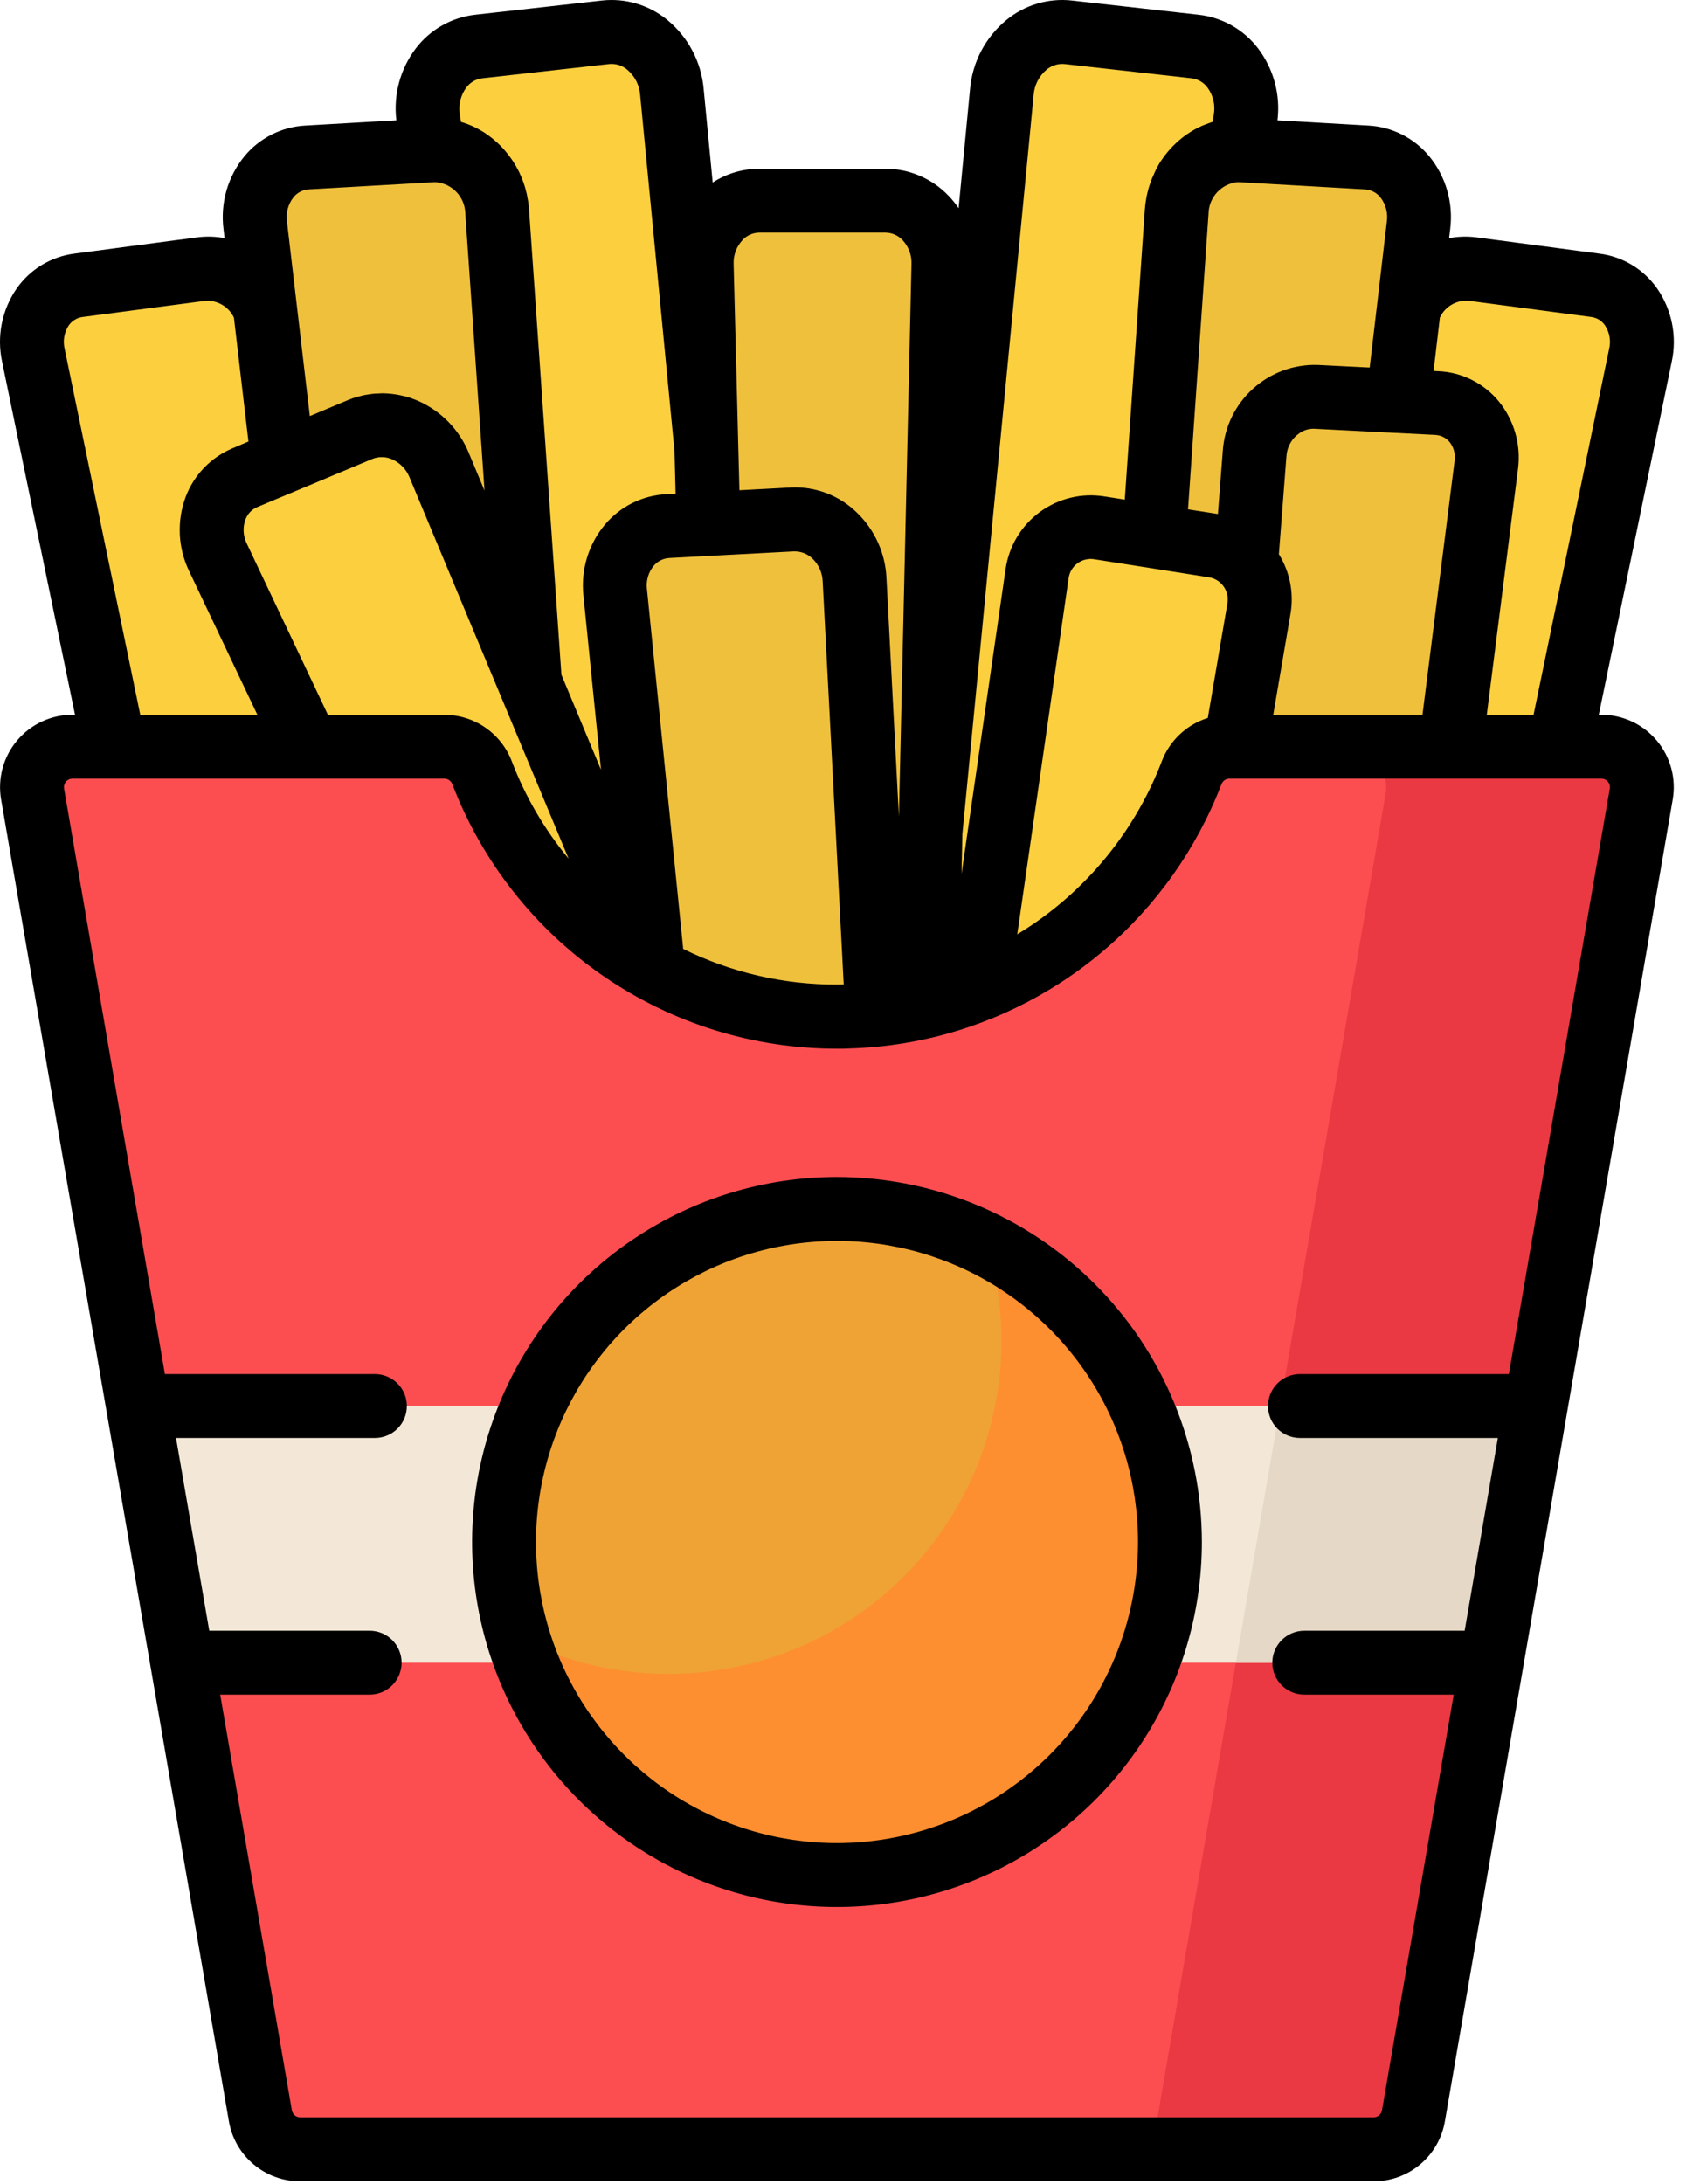 <svg width="76" height="98" viewBox="0 0 76 98" fill="none" xmlns="http://www.w3.org/2000/svg">
<path d="M33.434 61.951L29.789 62.306C29.186 62.371 28.58 62.203 28.097 61.836C27.613 61.469 27.289 60.931 27.189 60.333L19.225 5.326C19.154 4.964 19.157 4.592 19.233 4.232C19.309 3.871 19.456 3.53 19.667 3.228C19.877 2.925 20.147 2.669 20.459 2.473C20.77 2.277 21.119 2.145 21.482 2.087L27.182 1.448C27.553 1.425 27.924 1.476 28.275 1.597C28.626 1.719 28.949 1.909 29.226 2.156C29.503 2.404 29.729 2.704 29.889 3.038C30.049 3.373 30.142 3.737 30.161 4.108L35.506 59.518C35.53 59.814 35.496 60.111 35.405 60.394C35.314 60.676 35.168 60.938 34.975 61.164C34.783 61.39 34.548 61.576 34.283 61.711C34.019 61.846 33.73 61.927 33.434 61.95V61.951Z" fill="#FCCF3F"/>
<path d="M23.97 66.13L20.349 66.31C19.749 66.347 19.156 66.156 18.69 65.776C18.223 65.397 17.916 64.856 17.829 64.26L11.459 10.108C11.398 9.754 11.411 9.391 11.497 9.041C11.583 8.692 11.74 8.365 11.959 8.079C12.177 7.793 12.452 7.556 12.767 7.381C13.081 7.207 13.428 7.099 13.786 7.065L19.445 6.742C20.188 6.736 20.904 7.02 21.441 7.534C21.977 8.047 22.293 8.75 22.319 9.492L26.088 63.846C26.104 64.136 26.061 64.427 25.962 64.7C25.864 64.973 25.711 65.224 25.513 65.437C25.316 65.65 25.077 65.821 24.812 65.94C24.547 66.059 24.261 66.123 23.97 66.129V66.13Z" fill="#EFC03C"/>
<path d="M18.557 69.919L15.008 70.328C14.416 70.399 13.819 70.25 13.329 69.909C12.84 69.569 12.493 69.06 12.354 68.48L1.499 15.944C1.409 15.605 1.39 15.25 1.445 14.903C1.5 14.555 1.626 14.223 1.816 13.928C2.006 13.632 2.256 13.38 2.55 13.186C2.843 12.992 3.174 12.862 3.52 12.803L9.042 12.072C9.773 12.013 10.498 12.237 11.067 12.699C11.636 13.16 12.006 13.823 12.098 14.55L20.448 67.542C20.49 67.824 20.473 68.112 20.399 68.386C20.325 68.661 20.195 68.918 20.017 69.141C19.84 69.364 19.619 69.548 19.368 69.682C19.116 69.816 18.84 69.897 18.556 69.919H18.557Z" fill="#FCCF3F"/>
<path d="M41.705 61.95L45.35 62.306C45.953 62.371 46.559 62.203 47.042 61.836C47.526 61.469 47.851 60.931 47.95 60.333L55.911 5.331C55.982 4.97 55.98 4.598 55.904 4.237C55.828 3.877 55.68 3.535 55.47 3.233C55.259 2.931 54.99 2.674 54.678 2.478C54.366 2.282 54.018 2.151 53.654 2.092L47.954 1.453C47.584 1.431 47.212 1.482 46.861 1.603C46.511 1.725 46.188 1.915 45.911 2.163C45.634 2.41 45.408 2.71 45.248 3.045C45.088 3.379 44.995 3.743 44.976 4.114L39.631 59.523C39.607 59.819 39.641 60.117 39.732 60.4C39.823 60.682 39.969 60.944 40.162 61.17C40.354 61.396 40.589 61.582 40.854 61.717C41.119 61.852 41.407 61.933 41.703 61.956L41.705 61.95Z" fill="#FCCF3F"/>
<path d="M51.169 66.131L54.79 66.311C55.391 66.347 55.983 66.157 56.45 65.777C56.916 65.397 57.223 64.856 57.31 64.261L63.681 10.11C63.742 9.755 63.729 9.392 63.643 9.043C63.557 8.694 63.4 8.366 63.182 8.08C62.963 7.795 62.688 7.557 62.374 7.383C62.059 7.208 61.712 7.101 61.354 7.067L55.694 6.744C54.951 6.738 54.236 7.022 53.699 7.535C53.163 8.049 52.847 8.752 52.821 9.494L49.052 63.848C49.036 64.138 49.079 64.428 49.178 64.701C49.277 64.975 49.429 65.225 49.627 65.438C49.825 65.651 50.063 65.822 50.328 65.941C50.593 66.06 50.88 66.125 51.17 66.131H51.169Z" fill="#EFC03C"/>
<path d="M56.581 69.919L60.131 70.328C60.723 70.399 61.32 70.25 61.809 69.909C62.298 69.569 62.645 69.06 62.784 68.48L73.639 15.945C73.73 15.606 73.748 15.251 73.694 14.903C73.639 14.556 73.513 14.224 73.323 13.928C73.133 13.633 72.883 13.38 72.59 13.186C72.296 12.992 71.966 12.862 71.619 12.803L66.097 12.072C65.367 12.013 64.641 12.238 64.072 12.699C63.503 13.161 63.134 13.824 63.041 14.551L54.69 67.542C54.649 67.824 54.666 68.111 54.74 68.386C54.814 68.661 54.943 68.918 55.121 69.141C55.298 69.364 55.519 69.548 55.771 69.682C56.022 69.816 56.298 69.897 56.582 69.919H56.581Z" fill="#FCCF3F"/>
<path d="M38.812 67.885H35.194C34.603 67.899 34.031 67.681 33.598 67.28C33.165 66.878 32.905 66.323 32.874 65.733L31.498 11.879C31.474 11.519 31.523 11.158 31.642 10.816C31.76 10.475 31.946 10.162 32.188 9.893C32.43 9.625 32.723 9.409 33.05 9.256C33.378 9.103 33.732 9.018 34.093 9.004H39.749C40.11 9.019 40.464 9.105 40.791 9.258C41.118 9.411 41.411 9.628 41.653 9.896C41.895 10.163 42.082 10.477 42.201 10.817C42.321 11.158 42.371 11.519 42.349 11.879L41.124 65.734C41.095 66.323 40.837 66.878 40.405 67.279C39.973 67.681 39.402 67.899 38.812 67.885V67.885Z" fill="#EFC03C"/>
<path d="M38.967 72.839L35.644 74.202C35.102 74.436 34.492 74.455 33.936 74.256C33.38 74.057 32.921 73.655 32.65 73.13L9.783 25.012C9.617 24.699 9.517 24.355 9.489 24.002C9.46 23.648 9.505 23.293 9.619 22.957C9.733 22.621 9.915 22.312 10.153 22.05C10.391 21.787 10.681 21.575 11.003 21.428L16.177 19.264C16.859 19.011 17.613 19.037 18.275 19.336C18.938 19.636 19.455 20.185 19.714 20.864L40.23 70.02C40.334 70.288 40.385 70.574 40.378 70.861C40.37 71.148 40.306 71.431 40.189 71.694C40.072 71.956 39.904 72.192 39.694 72.389C39.485 72.586 39.238 72.739 38.969 72.839H38.967Z" fill="#FCCF3F"/>
<path d="M39.002 81.43L35.415 81.596C34.826 81.634 34.244 81.447 33.788 81.072C33.332 80.698 33.034 80.164 32.956 79.579L27.615 26.573C27.564 26.222 27.585 25.865 27.678 25.522C27.77 25.18 27.931 24.86 28.152 24.582C28.372 24.304 28.648 24.075 28.96 23.907C29.273 23.74 29.616 23.638 29.97 23.608L35.57 23.308C36.297 23.299 36.999 23.578 37.522 24.084C38.045 24.589 38.347 25.281 38.362 26.008L41.139 79.2C41.147 79.488 41.098 79.774 40.995 80.042C40.892 80.31 40.736 80.555 40.537 80.763C40.338 80.971 40.1 81.136 39.837 81.251C39.573 81.366 39.289 81.427 39.002 81.431V81.43Z" fill="#EFC03C"/>
<path d="M54.479 72.542L57.964 72.698C58.534 72.736 59.097 72.562 59.547 72.21C59.996 71.859 60.3 71.353 60.399 70.791L66.72 20.87C66.774 20.539 66.758 20.201 66.673 19.877C66.588 19.552 66.437 19.25 66.228 18.988C66.019 18.726 65.757 18.51 65.46 18.355C65.163 18.201 64.837 18.11 64.502 18.089L59.084 17.811C58.386 17.796 57.71 18.05 57.195 18.521C56.681 18.993 56.367 19.644 56.321 20.341L52.451 70.435C52.439 70.708 52.483 70.981 52.579 71.237C52.676 71.493 52.823 71.727 53.013 71.924C53.203 72.121 53.43 72.278 53.682 72.385C53.934 72.491 54.206 72.545 54.479 72.544V72.542Z" fill="#EFC03C"/>
<path d="M41.067 80.632L44.853 81.231C45.484 81.331 46.13 81.178 46.649 80.805C47.168 80.433 47.52 79.87 47.628 79.24L56.518 27.308C56.572 26.991 56.563 26.666 56.491 26.352C56.419 26.038 56.285 25.742 56.097 25.48C55.91 25.219 55.672 24.997 55.397 24.828C55.123 24.659 54.818 24.547 54.5 24.497L49.341 23.683C49.023 23.633 48.698 23.647 48.385 23.723C48.072 23.8 47.778 23.938 47.519 24.129C47.259 24.32 47.041 24.561 46.875 24.837C46.71 25.113 46.601 25.42 46.555 25.738L39.038 77.888C38.947 78.52 39.109 79.163 39.488 79.678C39.868 80.192 40.435 80.536 41.066 80.635L41.067 80.632Z" fill="#FCCF3F"/>
<path d="M55.193 33.507C54.824 33.509 54.463 33.622 54.16 33.833C53.856 34.043 53.624 34.341 53.493 34.686C52.257 37.906 50.074 40.676 47.231 42.63C44.389 44.583 41.021 45.629 37.572 45.629C34.122 45.629 30.754 44.583 27.912 42.63C25.069 40.676 22.886 37.906 21.65 34.686C21.519 34.341 21.287 34.043 20.983 33.833C20.68 33.622 20.319 33.509 19.95 33.507H3.256C2.991 33.508 2.729 33.566 2.489 33.678C2.249 33.789 2.036 33.952 1.866 34.155C1.695 34.358 1.571 34.595 1.501 34.851C1.432 35.106 1.419 35.374 1.464 35.635L11.688 94.945C11.761 95.368 11.981 95.751 12.309 96.028C12.637 96.304 13.052 96.455 13.481 96.455H61.659C62.088 96.455 62.503 96.304 62.831 96.028C63.159 95.751 63.379 95.368 63.452 94.945L73.676 35.635C73.721 35.374 73.708 35.106 73.639 34.85C73.57 34.595 73.445 34.357 73.275 34.154C73.104 33.952 72.891 33.789 72.65 33.677C72.41 33.565 72.148 33.507 71.883 33.507H55.193Z" fill="#FC4E51"/>
<path d="M71.883 33.507H60.407C60.672 33.507 60.934 33.565 61.174 33.677C61.415 33.789 61.628 33.952 61.798 34.155C61.969 34.358 62.093 34.595 62.163 34.851C62.232 35.107 62.244 35.375 62.199 35.636L51.975 94.945C51.902 95.368 51.682 95.751 51.354 96.027C51.026 96.303 50.612 96.454 50.183 96.454H61.659C62.088 96.454 62.503 96.303 62.831 96.027C63.159 95.751 63.379 95.368 63.452 94.945L73.676 35.635C73.721 35.374 73.709 35.106 73.639 34.85C73.57 34.595 73.445 34.357 73.275 34.154C73.104 33.952 72.891 33.789 72.65 33.677C72.41 33.565 72.148 33.507 71.883 33.507V33.507Z" fill="#EA3942"/>
<path d="M68.941 63.098H6.195L8.18 74.616H66.955L68.941 63.098Z" fill="#F3E8D7"/>
<path d="M68.942 63.098H57.465L55.479 74.616H66.956L68.942 63.098Z" fill="#E5D8C6"/>
<path d="M52.516 69.198C52.516 72.154 51.639 75.044 49.997 77.502C48.355 79.96 46.021 81.875 43.29 83.007C40.559 84.138 37.554 84.434 34.655 83.857C31.755 83.281 29.092 81.857 27.002 79.767C24.912 77.677 23.488 75.014 22.911 72.115C22.334 69.216 22.63 66.211 23.761 63.48C24.892 60.748 26.808 58.414 29.266 56.772C31.724 55.129 34.613 54.253 37.569 54.252C39.532 54.252 41.475 54.639 43.289 55.39C45.102 56.141 46.75 57.242 48.138 58.63C49.526 60.017 50.627 61.665 51.378 63.479C52.129 65.292 52.516 67.236 52.516 69.198V69.198Z" fill="#EFA335"/>
<path d="M44.322 55.867C45.165 58.668 45.167 61.654 44.328 64.457C43.49 67.259 41.848 69.754 39.605 71.631C37.362 73.509 34.618 74.688 31.712 75.021C28.806 75.354 25.866 74.826 23.257 73.505C23.969 75.873 25.258 78.028 27.008 79.776C28.758 81.524 30.915 82.81 33.284 83.519C35.654 84.228 38.162 84.338 40.585 83.839C43.008 83.34 45.268 82.248 47.165 80.66C49.061 79.072 50.534 77.038 51.451 74.741C52.368 72.444 52.7 69.955 52.418 67.498C52.137 65.041 51.249 62.692 49.836 60.662C48.423 58.632 46.528 56.984 44.322 55.867V55.867Z" fill="#FD8F31"/>
<path d="M37.573 52.819C34.333 52.819 31.166 53.78 28.473 55.58C25.779 57.38 23.68 59.938 22.44 62.931C21.2 65.924 20.876 69.218 21.508 72.395C22.14 75.572 23.7 78.491 25.991 80.782C28.281 83.073 31.2 84.633 34.377 85.265C37.555 85.897 40.848 85.572 43.841 84.332C46.834 83.093 49.392 80.993 51.192 78.3C52.992 75.606 53.953 72.439 53.953 69.199C53.948 64.857 52.22 60.694 49.149 57.623C46.079 54.552 41.916 52.825 37.573 52.819ZM37.573 82.711C34.901 82.711 32.288 81.918 30.066 80.434C27.844 78.949 26.113 76.838 25.09 74.37C24.068 71.9 23.8 69.184 24.322 66.563C24.843 63.942 26.13 61.534 28.02 59.645C29.91 57.755 32.317 56.468 34.938 55.947C37.559 55.426 40.276 55.693 42.745 56.716C45.214 57.739 47.324 59.471 48.809 61.693C50.293 63.915 51.086 66.527 51.086 69.199C51.082 72.782 49.657 76.217 47.124 78.75C44.59 81.283 41.155 82.708 37.573 82.711V82.711Z" fill="black"/>
<path d="M71.883 32.075H71.771L75.044 16.235C75.166 15.671 75.171 15.088 75.058 14.521C74.945 13.955 74.717 13.418 74.388 12.944C74.089 12.518 73.705 12.159 73.26 11.89C72.814 11.621 72.318 11.448 71.802 11.383L66.28 10.652C65.871 10.598 65.456 10.611 65.051 10.688L65.1 10.277C65.173 9.696 65.127 9.108 64.965 8.546C64.803 7.984 64.528 7.462 64.157 7.01C63.822 6.605 63.407 6.274 62.938 6.037C62.469 5.8 61.956 5.663 61.431 5.635L57.346 5.399C57.486 4.252 57.175 3.097 56.478 2.176C56.159 1.757 55.759 1.407 55.301 1.146C54.843 0.886 54.337 0.722 53.814 0.663L48.114 0.024C47.589 -0.034 47.058 0.014 46.552 0.166C46.046 0.317 45.575 0.569 45.168 0.906C44.71 1.285 44.33 1.751 44.052 2.276C43.774 2.802 43.603 3.378 43.548 3.971L43.032 9.344C42.895 9.139 42.739 8.948 42.567 8.772C42.202 8.392 41.764 8.091 41.28 7.885C40.795 7.678 40.274 7.572 39.748 7.572H34.093C33.348 7.571 32.619 7.786 31.993 8.191L31.586 3.972C31.532 3.379 31.361 2.803 31.083 2.277C30.806 1.751 30.427 1.285 29.969 0.906C29.562 0.569 29.091 0.317 28.585 0.166C28.079 0.014 27.547 -0.034 27.022 0.024L21.322 0.663C20.799 0.723 20.294 0.888 19.837 1.148C19.379 1.409 18.979 1.759 18.661 2.179C17.965 3.099 17.654 4.253 17.793 5.399L13.702 5.635C13.177 5.663 12.665 5.801 12.195 6.037C11.726 6.274 11.311 6.605 10.976 7.01C10.605 7.462 10.331 7.984 10.168 8.546C10.006 9.108 9.96 9.696 10.033 10.277L10.082 10.688C9.677 10.611 9.262 10.598 8.853 10.652L3.331 11.383C2.816 11.449 2.321 11.623 1.877 11.892C1.433 12.16 1.049 12.518 0.751 12.944C0.422 13.418 0.194 13.955 0.081 14.521C-0.032 15.088 -0.027 15.671 0.095 16.235L3.368 32.075H3.256C2.782 32.074 2.314 32.178 1.884 32.377C1.454 32.577 1.073 32.869 0.768 33.231C0.462 33.594 0.24 34.018 0.116 34.476C-0.008 34.933 -0.031 35.412 0.05 35.88L10.274 95.189C10.403 95.946 10.796 96.632 11.383 97.126C11.97 97.62 12.713 97.891 13.48 97.889H61.659C62.426 97.891 63.169 97.621 63.756 97.126C64.343 96.632 64.735 95.946 64.864 95.189L75.089 35.88C75.17 35.412 75.147 34.933 75.023 34.476C74.899 34.018 74.677 33.594 74.371 33.231C74.066 32.869 73.685 32.577 73.255 32.377C72.825 32.178 72.357 32.074 71.883 32.075V32.075ZM64.637 14.249C64.749 14.011 64.93 13.812 65.157 13.677C65.384 13.542 65.646 13.479 65.909 13.495L71.431 14.225C71.555 14.241 71.674 14.283 71.781 14.348C71.888 14.413 71.979 14.5 72.05 14.604C72.151 14.757 72.219 14.929 72.251 15.11C72.283 15.291 72.278 15.476 72.235 15.655L68.843 32.074H66.743L68.143 21.049C68.214 20.507 68.174 19.957 68.023 19.433C67.873 18.908 67.617 18.42 67.27 17.998C66.939 17.6 66.528 17.275 66.064 17.044C65.6 16.813 65.093 16.682 64.575 16.659L64.354 16.648L64.637 14.249ZM62.681 19.428L64.429 19.518C64.552 19.523 64.673 19.554 64.784 19.608C64.894 19.663 64.992 19.74 65.071 19.834C65.166 19.953 65.235 20.091 65.273 20.238C65.312 20.385 65.32 20.538 65.297 20.689L63.856 32.075H57.156L57.931 27.547C58.091 26.621 57.905 25.669 57.409 24.87L57.75 20.45C57.766 20.245 57.829 20.047 57.932 19.869C58.036 19.692 58.179 19.541 58.35 19.427C58.546 19.297 58.778 19.232 59.013 19.242L62.68 19.43L62.681 19.428ZM55.561 8.175C55.58 8.175 55.598 8.175 55.618 8.175L61.272 8.499C61.406 8.507 61.536 8.542 61.656 8.603C61.775 8.664 61.88 8.75 61.965 8.854C62.084 9.006 62.172 9.181 62.222 9.368C62.272 9.555 62.283 9.75 62.256 9.942L61.816 13.687L61.486 16.495L59.159 16.377C58.088 16.342 57.045 16.724 56.249 17.442C55.453 18.16 54.967 19.158 54.892 20.227L54.672 23.067L53.331 22.857L54.251 9.592C54.256 9.235 54.393 8.893 54.635 8.631C54.877 8.369 55.207 8.206 55.562 8.174L55.561 8.175ZM55.102 27.062L54.219 32.219C53.749 32.366 53.318 32.618 52.959 32.957C52.601 33.295 52.324 33.71 52.15 34.172C51.033 37.085 49.068 39.596 46.508 41.382C46.232 41.575 45.952 41.755 45.666 41.928L47.972 25.939C47.991 25.808 48.036 25.682 48.104 25.569C48.172 25.456 48.262 25.357 48.368 25.279C48.474 25.201 48.595 25.144 48.723 25.113C48.851 25.081 48.985 25.075 49.115 25.096L51.561 25.48L54.271 25.907C54.401 25.928 54.526 25.975 54.639 26.044C54.751 26.114 54.849 26.205 54.925 26.312C55.002 26.419 55.057 26.541 55.087 26.669C55.117 26.798 55.121 26.931 55.099 27.061L55.102 27.062ZM43.202 37.422L46.402 4.247C46.42 4.032 46.479 3.824 46.577 3.633C46.675 3.441 46.81 3.272 46.974 3.133C47.086 3.036 47.217 2.964 47.358 2.92C47.499 2.875 47.647 2.859 47.794 2.874L53.494 3.513C53.635 3.53 53.771 3.577 53.894 3.649C54.016 3.721 54.123 3.817 54.207 3.932C54.331 4.101 54.42 4.294 54.469 4.498C54.518 4.702 54.525 4.914 54.491 5.122L54.441 5.467L54.37 5.491L54.281 5.522C54.191 5.553 54.103 5.586 54.016 5.622L53.949 5.651C53.78 5.726 53.616 5.813 53.458 5.911L53.416 5.937C53.316 6 53.222 6.066 53.129 6.137L53.104 6.155C53.054 6.193 53.004 6.233 52.958 6.273L52.927 6.3C52.845 6.371 52.766 6.444 52.689 6.521L52.631 6.579C52.592 6.619 52.553 6.66 52.515 6.703C52.477 6.746 52.434 6.796 52.395 6.844C52.356 6.892 52.323 6.934 52.288 6.979L52.21 7.086C52.177 7.132 52.144 7.18 52.11 7.229C52.076 7.278 52.039 7.34 52.01 7.397C51.989 7.432 51.969 7.467 51.95 7.503C51.914 7.567 51.88 7.632 51.85 7.703C51.835 7.734 51.819 7.766 51.805 7.803C51.774 7.87 51.744 7.939 51.715 8.008L51.681 8.092C51.648 8.179 51.618 8.267 51.589 8.356C51.582 8.378 51.576 8.4 51.57 8.422C51.545 8.503 51.524 8.586 51.504 8.671C51.504 8.689 51.495 8.707 51.491 8.726C51.469 8.826 51.451 8.926 51.436 9.026C51.436 9.048 51.429 9.072 51.426 9.094C51.412 9.194 51.4 9.302 51.392 9.407L50.492 22.421L49.568 22.276C49.062 22.196 48.546 22.217 48.049 22.339C47.551 22.46 47.083 22.679 46.671 22.983C46.26 23.287 45.912 23.67 45.649 24.109C45.387 24.549 45.214 25.036 45.141 25.543L43.164 39.215L43.202 37.422ZM33.328 10.775C33.426 10.67 33.544 10.586 33.676 10.528C33.807 10.47 33.949 10.44 34.093 10.438H39.749C39.893 10.44 40.036 10.471 40.168 10.529C40.3 10.587 40.419 10.671 40.517 10.777C40.651 10.919 40.755 11.088 40.824 11.271C40.893 11.454 40.924 11.65 40.917 11.845L40.352 36.645L39.793 25.931C39.741 24.827 39.27 23.785 38.477 23.015C38.086 22.628 37.619 22.327 37.105 22.132C36.591 21.936 36.042 21.849 35.493 21.878L33.193 22L33.144 20.117L32.933 11.841C32.926 11.645 32.957 11.45 33.026 11.267C33.095 11.084 33.199 10.916 33.333 10.774L33.328 10.775ZM35.645 24.744C35.8 24.741 35.955 24.769 36.099 24.826C36.243 24.884 36.374 24.97 36.484 25.079C36.754 25.344 36.913 25.702 36.93 26.079L37.875 44.179C37.775 44.179 37.675 44.184 37.569 44.184C35.176 44.19 32.815 43.642 30.669 42.584L29.041 26.43C29.019 26.246 29.034 26.06 29.086 25.882C29.137 25.704 29.224 25.539 29.341 25.395C29.428 25.291 29.535 25.206 29.657 25.145C29.778 25.084 29.91 25.048 30.046 25.041L35.645 24.744ZM20.93 3.932C21.014 3.817 21.121 3.72 21.244 3.648C21.367 3.576 21.503 3.53 21.644 3.513L27.344 2.874C27.491 2.859 27.64 2.875 27.781 2.919C27.922 2.964 28.053 3.036 28.165 3.133C28.329 3.272 28.463 3.442 28.561 3.633C28.659 3.824 28.719 4.032 28.736 4.247L30.279 20.247L30.328 22.157L29.895 22.178C29.372 22.206 28.86 22.34 28.39 22.573C27.921 22.805 27.504 23.132 27.165 23.532C26.796 23.97 26.52 24.478 26.352 25.026C26.185 25.574 26.13 26.15 26.19 26.72L26.979 34.544L25.202 30.279L23.749 9.399C23.742 9.294 23.73 9.19 23.715 9.087C23.715 9.064 23.708 9.041 23.705 9.018C23.689 8.918 23.671 8.818 23.65 8.718L23.638 8.668C23.618 8.581 23.595 8.497 23.571 8.413L23.553 8.353C23.525 8.261 23.493 8.172 23.459 8.083C23.45 8.059 23.44 8.035 23.431 8.011C23.4 7.933 23.366 7.856 23.331 7.78C23.324 7.765 23.318 7.75 23.311 7.737C23.271 7.653 23.228 7.573 23.183 7.494L23.139 7.416C23.093 7.339 23.046 7.263 22.997 7.19L22.955 7.13C22.914 7.07 22.871 7.011 22.827 6.955L22.772 6.884C22.717 6.816 22.661 6.75 22.603 6.684L22.543 6.62C22.492 6.566 22.443 6.515 22.388 6.465L22.342 6.419C22.277 6.359 22.211 6.301 22.142 6.244L22.079 6.193C22.008 6.136 21.935 6.082 21.861 6.029L21.833 6.011C21.761 5.962 21.687 5.911 21.611 5.871L21.564 5.843C21.481 5.794 21.396 5.75 21.309 5.708L21.279 5.694C21.189 5.651 21.098 5.611 21.004 5.575C20.904 5.538 20.809 5.504 20.704 5.475H20.694L20.643 5.127C20.609 4.919 20.616 4.707 20.665 4.503C20.714 4.299 20.803 4.106 20.927 3.937L20.93 3.932ZM13.174 8.853C13.258 8.748 13.364 8.663 13.483 8.602C13.602 8.541 13.733 8.505 13.867 8.498L19.523 8.175H19.548C19.909 8.199 20.247 8.359 20.495 8.622C20.744 8.884 20.884 9.231 20.889 9.593L21.751 22.018L21.039 20.312C20.617 19.292 19.823 18.47 18.817 18.012C18.693 17.956 18.567 17.907 18.44 17.863L18.418 17.855C18.296 17.814 18.173 17.78 18.049 17.756L18.012 17.747C17.891 17.718 17.77 17.698 17.648 17.683L17.602 17.677C17.483 17.663 17.362 17.654 17.243 17.651H17.133C17.07 17.651 17.007 17.657 16.943 17.66C16.879 17.663 16.835 17.66 16.781 17.668C16.7 17.674 16.62 17.689 16.54 17.701C16.49 17.709 16.44 17.713 16.389 17.723C16.302 17.741 16.215 17.764 16.128 17.787C16.087 17.797 16.045 17.805 16.003 17.817C15.874 17.856 15.748 17.902 15.624 17.953L13.908 18.672L13.649 16.471L12.882 9.942C12.855 9.75 12.867 9.554 12.917 9.367C12.967 9.18 13.055 9.005 13.174 8.853V8.853ZM11.556 22.753L12.402 22.398L13.256 22.043L16.727 20.59C16.872 20.535 17.026 20.509 17.18 20.515C17.335 20.52 17.487 20.557 17.627 20.623C17.972 20.784 18.243 21.07 18.385 21.424L25.526 38.535C24.446 37.231 23.586 35.759 22.98 34.178C22.748 33.56 22.332 33.028 21.789 32.652C21.246 32.277 20.601 32.077 19.94 32.078H14.72L11.08 24.398C10.997 24.233 10.949 24.052 10.938 23.868C10.926 23.683 10.952 23.498 11.014 23.323C11.044 23.243 11.084 23.166 11.133 23.096C11.238 22.942 11.386 22.822 11.558 22.752L11.556 22.753ZM2.902 15.655C2.859 15.477 2.854 15.292 2.885 15.111C2.917 14.93 2.985 14.758 3.086 14.604C3.157 14.501 3.249 14.414 3.356 14.349C3.463 14.284 3.582 14.242 3.706 14.226L9.23 13.498C9.493 13.484 9.755 13.548 9.981 13.683C10.208 13.817 10.389 14.016 10.502 14.255L10.802 16.828L11.153 19.814L10.447 20.114C9.965 20.315 9.529 20.613 9.165 20.988C8.802 21.364 8.52 21.81 8.335 22.299C8.135 22.835 8.046 23.407 8.072 23.979C8.099 24.552 8.241 25.113 8.49 25.628L11.553 32.075H6.296L2.902 15.655ZM72.263 35.392L67.734 61.663H58.356C57.976 61.663 57.611 61.815 57.342 62.084C57.073 62.352 56.922 62.717 56.922 63.097C56.922 63.478 57.073 63.843 57.342 64.112C57.611 64.38 57.976 64.531 58.356 64.531H67.24L65.749 73.181H58.549C58.169 73.181 57.804 73.333 57.535 73.602C57.266 73.871 57.115 74.235 57.115 74.615C57.115 74.996 57.266 75.361 57.535 75.629C57.804 75.898 58.169 76.049 58.549 76.049H65.258L62.039 94.698C62.024 94.788 61.977 94.869 61.908 94.928C61.838 94.987 61.75 95.019 61.659 95.019H13.481C13.39 95.019 13.302 94.987 13.232 94.928C13.163 94.869 13.116 94.788 13.101 94.698L9.885 76.049H16.594C16.782 76.049 16.969 76.011 17.143 75.939C17.317 75.867 17.475 75.762 17.608 75.629C17.741 75.495 17.847 75.337 17.919 75.163C17.991 74.989 18.028 74.803 18.028 74.615C18.028 74.426 17.991 74.24 17.919 74.066C17.847 73.892 17.741 73.734 17.608 73.6C17.475 73.467 17.317 73.362 17.143 73.29C16.969 73.218 16.782 73.18 16.594 73.18H9.394L7.902 64.531H16.83C17.21 64.531 17.575 64.38 17.844 64.112C18.113 63.843 18.264 63.478 18.264 63.097C18.264 62.717 18.113 62.352 17.844 62.084C17.575 61.815 17.21 61.663 16.83 61.663H7.402L2.876 35.392C2.867 35.337 2.869 35.28 2.884 35.226C2.899 35.172 2.925 35.122 2.961 35.079C2.998 35.036 3.043 35.001 3.094 34.978C3.144 34.954 3.2 34.942 3.256 34.941H19.946C20.026 34.943 20.103 34.968 20.168 35.014C20.233 35.06 20.282 35.125 20.309 35.2C21.649 38.69 24.016 41.692 27.098 43.81C30.179 45.928 33.83 47.061 37.569 47.062C37.769 47.062 37.963 47.062 38.163 47.05L38.445 47.039L38.693 47.026C39.56 46.974 40.422 46.861 41.273 46.688H41.28C44.321 46.064 47.156 44.684 49.524 42.676C51.892 40.668 53.716 38.097 54.829 35.199C54.856 35.124 54.906 35.059 54.97 35.013C55.035 34.967 55.112 34.942 55.192 34.941H71.884C71.94 34.941 71.996 34.953 72.046 34.977C72.097 35 72.142 35.035 72.178 35.078C72.215 35.121 72.241 35.171 72.255 35.225C72.27 35.279 72.273 35.336 72.263 35.392V35.392Z" fill="black"/>
</svg>
